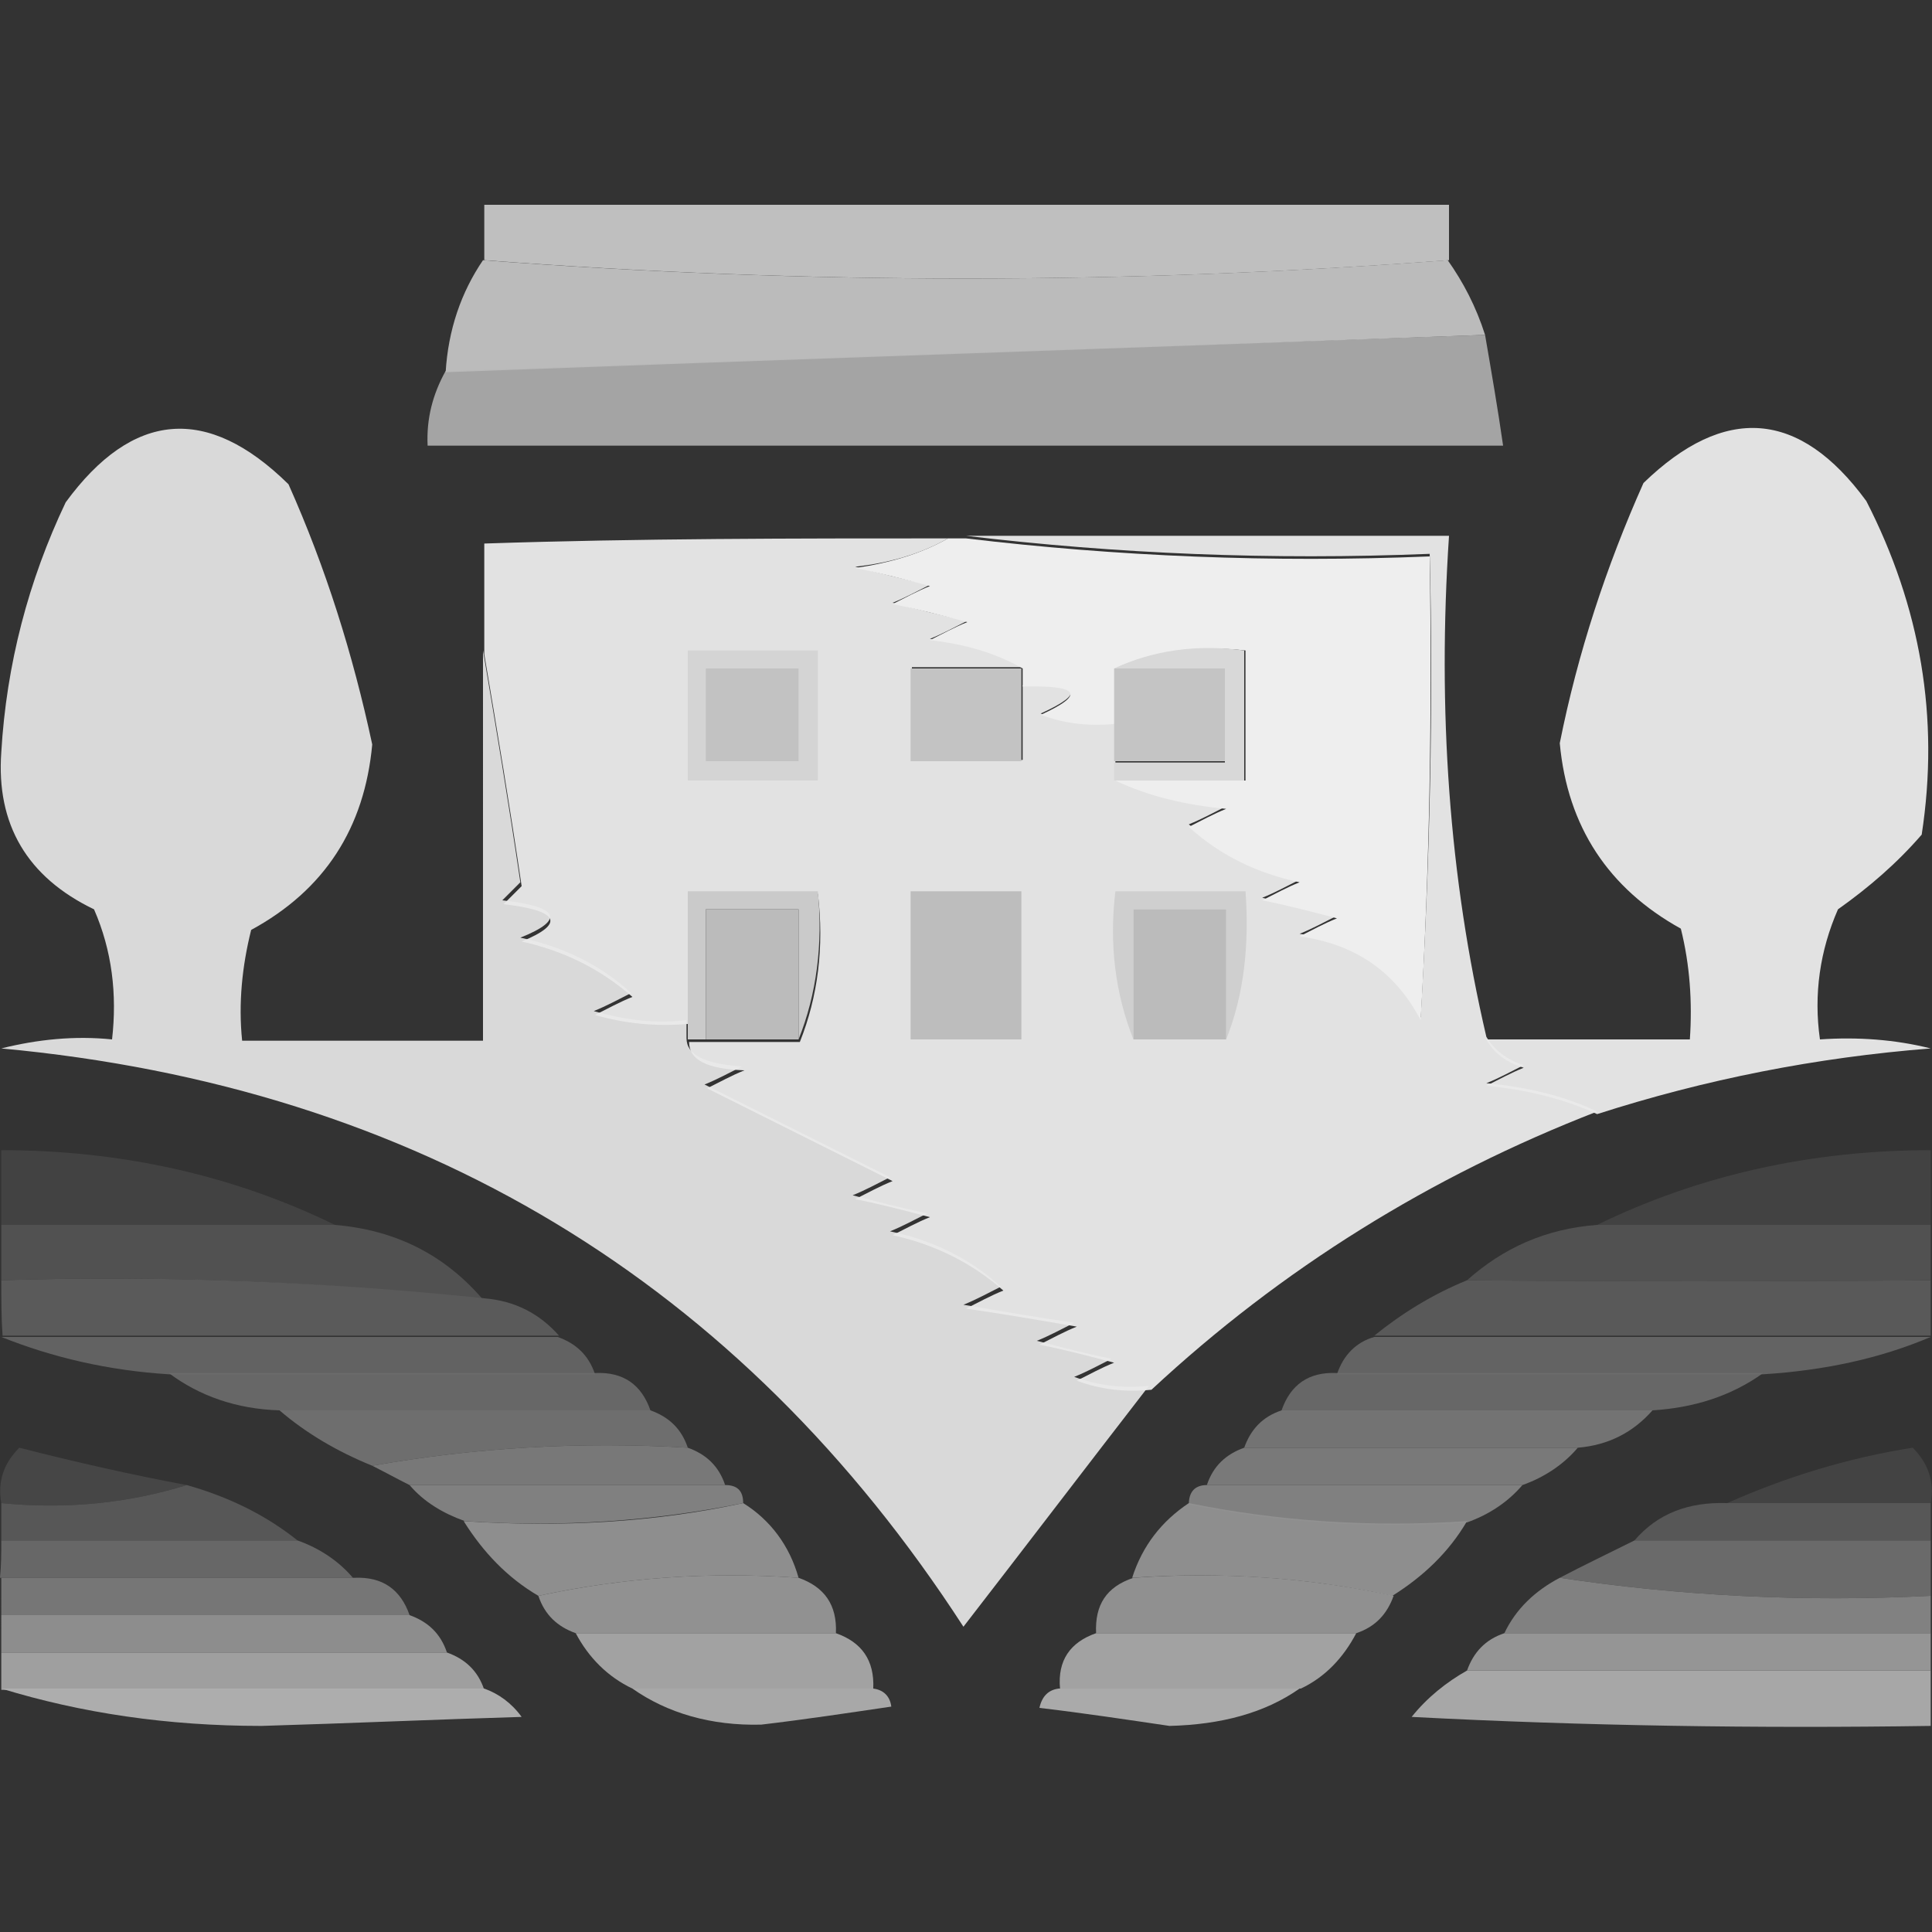 <?xml version="1.0" encoding="utf-8"?>
<!-- Generator: Adobe Illustrator 26.4.1, SVG Export Plug-In . SVG Version: 6.00 Build 0)  -->
<svg version="1.1" id="Layer_1" xmlns="http://www.w3.org/2000/svg" xmlns:xlink="http://www.w3.org/1999/xlink" x="0px" y="0px"
	 viewBox="0 0 150 150" style="enable-background:new 0 0 150 150;" xml:space="preserve">
<rect x="0" y="0" width="150" height="150" fill="#333333" stroke="none"/>
<style type="text/css">
	.st0{opacity:0.966;fill:#C3C3C3;enable-background:new    ;}
	.st1{opacity:0.978;fill:#BEBEBE;enable-background:new    ;}
	.st2{opacity:0.845;fill:#B9B9B9;enable-background:new    ;}
	.st3{opacity:0.935;fill:#EEEEEE;enable-background:new    ;}
	.st4{opacity:0.927;fill:#E5E5E5;enable-background:new    ;}
	.st5{opacity:0.957;fill:#EAEAEA;enable-background:new    ;}
	.st6{opacity:0.998;fill:#EEEEEE;enable-background:new    ;}
	.st7{fill:#D4D4D4;}
	.st8{fill:#D8D8D8;}
	.st9{fill:#C2C2C2;}
	.st10{fill:#C3C3C3;}
	.st11{fill:#C4C4C4;}
	.st12{fill:#CACACA;}
	.st13{fill:#BDBDBD;}
	.st14{fill:#CFCFCF;}
	.st15{fill:#BBBBBB;}
	.st16{opacity:0.911;fill:#444444;enable-background:new    ;}
	.st17{opacity:0.901;fill:#444444;enable-background:new    ;}
	.st18{opacity:0.976;fill:#525252;enable-background:new    ;}
	.st19{opacity:0.983;fill:#5B5B5B;enable-background:new    ;}
	.st20{opacity:0.974;fill:#5B5B5B;enable-background:new    ;}
	.st21{opacity:0.935;fill:#666666;enable-background:new    ;}
	.st22{opacity:0.945;fill:#666666;enable-background:new    ;}
	.st23{opacity:0.886;fill:#6E6E6E;enable-background:new    ;}
	.st24{opacity:0.875;fill:#777777;enable-background:new    ;}
	.st25{opacity:0.941;fill:#777777;enable-background:new    ;}
	.st26{opacity:0.931;fill:#7E7E7E;enable-background:new    ;}
	.st27{opacity:0.933;fill:#7E7E7E;enable-background:new    ;}
	.st28{fill:#464646;}
	.st29{opacity:0.925;fill:#868686;enable-background:new    ;}
	.st30{opacity:0.863;fill:#464646;enable-background:new    ;}
	.st31{opacity:0.962;fill:#595959;enable-background:new    ;}
	.st32{opacity:0.971;fill:#919191;enable-background:new    ;}
	.st33{opacity:0.97;fill:#919191;enable-background:new    ;}
	.st34{opacity:0.954;fill:#6A6A6A;enable-background:new    ;}
	.st35{opacity:0.954;fill:#6D6D6D;enable-background:new    ;}
	.st36{opacity:0.916;fill:#7C7C7C;enable-background:new    ;}
	.st37{opacity:0.883;fill:#9D9D9D;enable-background:new    ;}
	.st38{opacity:0.881;fill:#9D9D9D;enable-background:new    ;}
	.st39{opacity:0.97;fill:#848484;enable-background:new    ;}
	.st40{fill:#8D8D8D;}
	.st41{opacity:0.938;fill:#A9A9A9;enable-background:new    ;}
	.st42{opacity:0.94;fill:#A9A9A9;enable-background:new    ;}
	.st43{opacity:0.985;fill:#969696;enable-background:new    ;}
	.st44{fill:#9F9F9F;}
	.st45{opacity:0.921;fill:#B2B2B2;enable-background:new    ;}
	.st46{opacity:0.977;fill:#AAAAAA;enable-background:new    ;}
	.st47{opacity:0.978;fill:#B0B0B0;enable-background:new    ;}
	.st48{opacity:0.92;fill:#B4B4B4;enable-background:new    ;}
</style>
<path class="st0" d="M112.5,20.2c-25,1.9-49.9,1.9-74.9,0c0-1.4,0-2.9,0-4.3c25,0,49.9,0,74.9,0C112.5,17.3,112.5,18.8,112.5,20.2z"
	/>
<path class="st1" d="M37.5,20.2c25,1.9,49.9,1.9,74.9,0c1.2,1.7,2.2,3.6,2.9,5.8c-26.9,1-53.8,1.9-80.7,2.9
	C34.8,25.6,35.8,22.7,37.5,20.2z"/>
<path class="st2" d="M115.3,26c0.5,2.9,1,5.8,1.4,8.6c-27.8,0-55.7,0-83.5,0c-0.1-2.1,0.4-4,1.4-5.8C61.6,27.9,88.4,26.9,115.3,26z"
	/>
<path class="st3" d="M124,86.5c-2.6-1.2-5.5-1.9-8.6-2.2c1-0.5,1.9-1,2.9-1.4c-1.3-0.4-2.3-1.1-2.9-2.2c5.3,0,10.6,0,15.8,0
	c0.2-2.9,0-5.8-0.7-8.6c-5.6-3.1-8.8-7.9-9.4-14.4c1.4-7,3.6-13.7,6.5-20.2c6.3-6.1,12.1-5.7,17.3,1.4c4.2,8.2,5.7,16.8,4.3,25.9
	c-1.9,2.2-4.1,4.1-6.5,5.8c-1.4,3.2-1.9,6.6-1.4,10.1c2.9-0.2,5.8,0,8.6,0.7C141,82.1,132.4,83.8,124,86.5z"/>
<path class="st4" d="M37.5,50.5c1,5.9,2,11.9,2.9,18c-0.5,0.5-1,1-1.4,1.4c4.4,0.5,4.9,1.5,1.4,2.9c3.3,0.7,6.2,2.1,8.6,4.3
	c-1,0.5-1.9,1-2.9,1.4c2.4,0.7,4.8,1,7.2,0.7c0,0.5,0,1,0,1.4c0,1.3,1.4,2,4.3,2.2c-1,0.5-1.9,1-2.9,1.4c4.8,2.4,9.6,4.8,14.4,7.2
	c-1,0.5-1.9,1-2.9,1.4c1.9,0.5,3.8,1,5.8,1.4c-1,0.5-1.9,1-2.9,1.4c3.3,0.7,6.2,2.1,8.6,4.3c-1,0.5-1.9,1-2.9,1.4
	c2.9,0.5,5.8,1,8.6,1.4c-1,0.5-1.9,1-2.9,1.4c1.9,0.5,3.8,1,5.8,1.4c-1,0.5-1.9,1-2.9,1.4c1.9,0.7,3.8,0.9,5.8,0.7
	c-4.8,6.2-9.6,12.5-14.4,18.7C57.5,99.6,32.5,84.4,0.1,81.4c2.8-0.7,5.7-1,8.6-0.7c0.4-3.5,0-6.9-1.4-10.1C2.1,68.1-0.3,64,0.1,58.4
	c0.4-6.8,2.1-13.3,5-19.4c5.2-7.1,11-7.6,17.3-1.4c2.9,6.5,5,13.2,6.5,20.2c-0.6,6.5-3.7,11.3-9.4,14.4c-0.7,2.8-1,5.7-0.7,8.6
	c6.2,0,12.5,0,18.7,0C37.5,70.6,37.5,60.6,37.5,50.5z"/>
<path class="st5" d="M73.6,41.8c-2.1,1.2-4.5,1.9-7.2,2.2c1.9,0.5,3.8,1,5.8,1.4c-1,0.5-1.9,1-2.9,1.4c1.9,0.5,3.8,1,5.8,1.4
	c-1,0.5-1.9,1-2.9,1.4c2.7,0.3,5.1,1,7.2,2.2c-2.9,0-5.8,0-8.6,0c0,2.4,0,4.8,0,7.2c2.9,0,5.8,0,8.6,0c0-1.9,0-3.8,0-5.8
	c4.5-0.1,4.9,0.6,1.4,2.2c1.9,0.7,3.8,0.9,5.8,0.7c0,1,0,1.9,0,2.9c0,0.5,0,1,0,1.4c2.6,1.2,5.5,1.9,8.6,2.2c-1,0.5-1.9,1-2.9,1.4
	c2.5,2.2,5.4,3.6,8.6,4.3c-1,0.5-1.9,1-2.9,1.4c1.9,0.5,3.8,1,5.8,1.4c-1,0.5-1.9,1-2.9,1.4c4.2,0.6,7.4,2.7,9.4,6.5
	c0.7-12,1-24,0.7-36c-12.3,0.5-24.3,0-36-1.4c12.5,0,25,0,37.5,0c-0.9,13.5,0,26.5,2.9,38.9c0.6,1,1.6,1.8,2.9,2.2
	c-1,0.5-1.9,1-2.9,1.4c3.2,0.3,6.1,1,8.6,2.2c-12.9,5-24.5,12.2-34.6,21.6c-2,0.2-3.9,0-5.8-0.7c1-0.5,1.9-1,2.9-1.4
	c-1.9-0.5-3.8-1-5.8-1.4c1-0.5,1.9-1,2.9-1.4c-2.9-0.5-5.8-1-8.6-1.4c1-0.5,1.9-1,2.9-1.4c-2.5-2.2-5.4-3.6-8.6-4.3
	c1-0.5,1.9-1,2.9-1.4c-1.9-0.5-3.8-1-5.8-1.4c1-0.5,1.9-1,2.9-1.4c-4.8-2.4-9.6-4.8-14.4-7.2c1-0.5,1.9-1,2.9-1.4
	c-2.9-0.1-4.3-0.8-4.3-2.2c0.5,0,1,0,1.4,0c2.4,0,4.8,0,7.2,0c1.4-3.5,1.9-7.4,1.4-11.5c-3.4,0-6.7,0-10.1,0c0,3.4,0,6.7,0,10.1
	c-2.4,0.2-4.8,0-7.2-0.7c1-0.5,1.9-1,2.9-1.4c-2.5-2.2-5.4-3.6-8.6-4.3c3.4-1.4,2.9-2.4-1.4-2.9c0.5-0.5,1-1,1.4-1.4
	c-0.9-6.1-1.9-12.1-2.9-18c0-2.9,0-5.8,0-8.6C49.6,41.8,61.6,41.8,73.6,41.8z"/>
<path class="st6" d="M73.6,41.8c0.5,0,1,0,1.4,0c11.7,1.4,23.7,1.9,36,1.4c0.2,12,0,24-0.7,36c-2-3.8-5.1-5.9-9.4-6.5
	c1-0.5,1.9-1,2.9-1.4c-1.9-0.5-3.8-1-5.8-1.4c1-0.5,1.9-1,2.9-1.4c-3.3-0.7-6.2-2.1-8.6-4.3c1-0.5,1.9-1,2.9-1.4
	c-3.2-0.3-6.1-1-8.6-2.2c3.4,0,6.7,0,10.1,0c0-3.4,0-6.7,0-10.1c-3.7-0.4-7,0-10.1,1.4c0,1.4,0,2.9,0,4.3c-2,0.2-3.9,0-5.8-0.7
	c3.5-1.6,3-2.3-1.4-2.2c0-0.5,0-1,0-1.4c-2.1-1.2-4.5-1.9-7.2-2.2c1-0.5,1.9-1,2.9-1.4c-1.9-0.5-3.8-1-5.8-1.4c1-0.5,1.9-1,2.9-1.4
	c-1.9-0.5-3.8-1-5.8-1.4C69.1,43.7,71.5,43,73.6,41.8z"/>
<path class="st7" d="M53.4,50.5c3.4,0,6.7,0,10.1,0c0,3.4,0,6.7,0,10.1c-3.4,0-6.7,0-10.1,0C53.4,57.2,53.4,53.8,53.4,50.5z"/>
<path class="st8" d="M86.5,51.9c3-1.4,6.4-1.9,10.1-1.4c0,3.4,0,6.7,0,10.1c-3.4,0-6.7,0-10.1,0c0-0.5,0-1,0-1.4c2.9,0,5.8,0,8.6,0
	c0-2.4,0-4.8,0-7.2C92.3,51.9,89.4,51.9,86.5,51.9z"/>
<path class="st9" d="M54.8,51.9c2.4,0,4.8,0,7.2,0c0,2.4,0,4.8,0,7.2c-2.4,0-4.8,0-7.2,0C54.8,56.7,54.8,54.3,54.8,51.9z"/>
<path class="st10" d="M79.3,51.9c0,0.5,0,1,0,1.4c0,1.9,0,3.8,0,5.8c-2.9,0-5.8,0-8.6,0c0-2.4,0-4.8,0-7.2
	C73.6,51.9,76.4,51.9,79.3,51.9z"/>
<path class="st11" d="M86.5,51.9c2.9,0,5.8,0,8.6,0c0,2.4,0,4.8,0,7.2c-2.9,0-5.8,0-8.6,0c0-1,0-1.9,0-2.9
	C86.5,54.8,86.5,53.3,86.5,51.9z"/>
<path class="st12" d="M62,80.7c0-3.4,0-6.7,0-10.1c-2.4,0-4.8,0-7.2,0c0,3.4,0,6.7,0,10.1c-0.5,0-1,0-1.4,0c0-0.5,0-1,0-1.4
	c0-3.4,0-6.7,0-10.1c3.4,0,6.7,0,10.1,0C63.9,73.3,63.4,77.2,62,80.7z"/>
<path class="st13" d="M70.7,69.2c2.9,0,5.8,0,8.6,0c0,3.8,0,7.7,0,11.5c-2.9,0-5.8,0-8.6,0C70.7,76.9,70.7,73,70.7,69.2z"/>
<path class="st14" d="M95.2,80.7c0-3.4,0-6.7,0-10.1c-2.4,0-4.8,0-7.2,0c0,3.4,0,6.7,0,10.1c-1.4-3.5-1.9-7.4-1.4-11.5
	c3.4,0,6.7,0,10.1,0C97,73.3,96.6,77.2,95.2,80.7z"/>
<path class="st15" d="M62,80.7c-2.4,0-4.8,0-7.2,0c0-3.4,0-6.7,0-10.1c2.4,0,4.8,0,7.2,0C62,74,62,77.4,62,80.7z"/>
<path class="st15" d="M95.2,80.7c-2.4,0-4.8,0-7.2,0c0-3.4,0-6.7,0-10.1c2.4,0,4.8,0,7.2,0C95.2,74,95.2,77.4,95.2,80.7z"/>
<path class="st16" d="M26,95.1c-8.6,0-17.3,0-25.9,0c0-1.9,0-3.8,0-5.8C9.3,89.3,18,91.2,26,95.1z"/>
<path class="st17" d="M149.9,95.1c-8.6,0-17.3,0-25.9,0c8-3.9,16.7-5.8,25.9-5.8C149.9,91.3,149.9,93.2,149.9,95.1z"/>
<path class="st18" d="M0.1,95.1c8.6,0,17.3,0,25.9,0c4.7,0.4,8.5,2.3,11.5,5.8C25.1,99.5,12.7,99,0.1,99.4C0.1,98,0.1,96.6,0.1,95.1
	z"/>
<path class="st18" d="M124,95.1c8.6,0,17.3,0,25.9,0c0,1.4,0,2.9,0,4.3c-12.4,0.1-24.5,0.1-36,0C116.7,96.9,120,95.4,124,95.1z"/>
<path class="st19" d="M0.1,99.4c12.6-0.4,25,0.1,37.5,1.4c2.4,0.2,4.3,1.2,5.8,2.9c-14.4,0-28.8,0-43.2,0
	C0.1,102.3,0.1,100.9,0.1,99.4z"/>
<path class="st20" d="M113.9,99.4c11.6,0.1,23.6,0.1,36,0c0,1.4,0,2.9,0,4.3c-14.4,0-28.8,0-43.2,0
	C108.8,102,111.2,100.5,113.9,99.4z"/>
<path class="st21" d="M0.1,103.8c14.4,0,28.8,0,43.2,0c1.4,0.5,2.4,1.4,2.9,2.9c-11,0-22.1,0-33.1,0C8.4,106.4,4.1,105.4,0.1,103.8z
	"/>
<path class="st22" d="M106.7,103.8c14.4,0,28.8,0,43.2,0c-4,1.7-8.3,2.6-13,2.9c-11,0-22.1,0-33.1,0
	C104.3,105.2,105.3,104.2,106.7,103.8z"/>
<path class="st23" d="M13.1,106.6c11,0,22.1,0,33.1,0c2.2-0.1,3.6,0.9,4.3,2.9c-9.6,0-19.2,0-28.8,0
	C18.4,109.4,15.5,108.4,13.1,106.6z"/>
<path class="st23" d="M103.8,106.6c11,0,22.1,0,33.1,0c-2.5,1.8-5.4,2.7-8.6,2.9c-9.6,0-19.2,0-28.8,0
	C100.2,107.5,101.6,106.5,103.8,106.6z"/>
<path class="st24" d="M21.7,109.5c9.6,0,19.2,0,28.8,0c1.4,0.5,2.4,1.4,2.9,2.9c-8.4-0.5-16.6,0-24.5,1.4
	C26.2,112.7,23.8,111.3,21.7,109.5z"/>
<path class="st25" d="M99.5,109.5c9.6,0,19.2,0,28.8,0c-1.5,1.7-3.4,2.7-5.8,2.9c-8.6,0-17.3,0-25.9,0C97.1,111,98,110,99.5,109.5z"
	/>
<path class="st26" d="M28.9,113.8c7.9-1.4,16.1-1.9,24.5-1.4c1.4,0.5,2.4,1.4,2.9,2.9c-8.2,0-16.3,0-24.5,0
	C30.8,114.8,29.9,114.3,28.9,113.8z"/>
<path class="st27" d="M96.6,112.4c8.6,0,17.3,0,25.9,0c-1.1,1.3-2.6,2.3-4.3,2.9c-8.2,0-16.3,0-24.5,0
	C94.2,113.8,95.2,112.9,96.6,112.4z"/>
<path class="st28" d="M14.5,115.3c-4.5,1.4-9.3,1.9-14.4,1.4c-0.3-1.7,0.2-3.1,1.4-4.3C5.8,113.5,10.2,114.5,14.5,115.3z"/>
<path class="st29" d="M31.8,115.3c8.2,0,16.3,0,24.5,0c1,0,1.4,0.5,1.4,1.4c-6.9,1.4-14.1,1.9-21.6,1.4
	C34.4,117.5,32.9,116.6,31.8,115.3z"/>
<path class="st29" d="M93.7,115.3c8.2,0,16.3,0,24.5,0c-1.1,1.3-2.6,2.3-4.3,2.9c-7.5,0.5-14.7,0-21.6-1.4
	C92.3,115.8,92.8,115.3,93.7,115.3z"/>
<path class="st30" d="M149.9,116.7c-5.3,0-10.6,0-15.8,0c4.5-2,9.3-3.5,14.4-4.3C149.7,113.6,150.2,115,149.9,116.7z"/>
<path class="st31" d="M14.5,115.3c3.2,0.9,6.1,2.3,8.6,4.3c-7.7,0-15.4,0-23,0c0-1,0-1.9,0-2.9C5.2,117.2,10,116.7,14.5,115.3z"/>
<path class="st31" d="M134.1,116.7c5.3,0,10.6,0,15.8,0c0,1,0,1.9,0,2.9c-7.7,0-15.4,0-23,0C128.7,117.5,131.1,116.6,134.1,116.7z"
	/>
<path class="st32" d="M57.7,116.7c2.1,1.3,3.6,3.3,4.3,5.8c-7-0.5-13.7,0-20.2,1.4c-2.4-1.4-4.3-3.4-5.8-5.8
	C43.6,118.6,50.8,118.2,57.7,116.7z"/>
<path class="st33" d="M92.3,116.7c6.9,1.4,14.1,1.9,21.6,1.4c-1.4,2.4-3.4,4.3-5.8,5.8c-6.4-1.4-13.2-1.9-20.2-1.4
	C88.7,120,90.2,118.1,92.3,116.7z"/>
<path class="st34" d="M0.1,119.6c7.7,0,15.4,0,23,0c1.7,0.6,3.2,1.6,4.3,2.9c-9.1,0-18.2,0-27.4,0C0.1,121.5,0.1,120.6,0.1,119.6z"
	/>
<path class="st35" d="M126.9,119.6c7.7,0,15.4,0,23,0c0,1.4,0,2.9,0,4.3c-9.9,0.5-19.5,0-28.8-1.4
	C123,121.5,124.9,120.6,126.9,119.6z"/>
<path class="st36" d="M0.1,122.5c9.1,0,18.2,0,27.4,0c2.2-0.1,3.6,0.9,4.3,2.9c-10.6,0-21.1,0-31.7,0C0.1,124.4,0.1,123.5,0.1,122.5
	z"/>
<path class="st37" d="M62,122.5c2,0.7,3,2.1,2.9,4.3c-6.7,0-13.4,0-20.2,0c-1.4-0.5-2.4-1.4-2.9-2.9C48.3,122.5,55,122,62,122.5z"/>
<path class="st38" d="M88,122.5c7-0.5,13.7,0,20.2,1.4c-0.5,1.4-1.4,2.4-2.9,2.9c-6.7,0-13.4,0-20.2,0C85,124.6,85.9,123.2,88,122.5
	z"/>
<path class="st39" d="M121.1,122.5c9.3,1.4,18.9,1.9,28.8,1.4c0,1,0,1.9,0,2.9c-11,0-22.1,0-33.1,0
	C117.7,124.9,119.2,123.5,121.1,122.5z"/>
<path class="st40" d="M0.1,125.4c10.6,0,21.1,0,31.7,0c1.4,0.5,2.4,1.4,2.9,2.9c-11.5,0-23,0-34.6,0C0.1,127.3,0.1,126.3,0.1,125.4z
	"/>
<path class="st41" d="M44.7,126.8c6.7,0,13.4,0,20.2,0c2,0.7,3,2.1,2.9,4.3c-6.2,0-12.5,0-18.7,0C47.2,130.2,45.7,128.7,44.7,126.8z
	"/>
<path class="st42" d="M85.1,126.8c6.7,0,13.4,0,20.2,0c-1,1.9-2.4,3.4-4.3,4.3c-6.2,0-12.5,0-18.7,0
	C82.1,128.9,83.1,127.5,85.1,126.8z"/>
<path class="st43" d="M116.8,126.8c11,0,22.1,0,33.1,0c0,1,0,1.9,0,2.9c-12,0-24,0-36,0C114.4,128.3,115.3,127.3,116.8,126.8z"/>
<path class="st44" d="M0.1,128.3c11.5,0,23,0,34.6,0c1.4,0.5,2.4,1.4,2.9,2.9c-12.5,0-25,0-37.5,0C0.1,130.2,0.1,129.2,0.1,128.3z"
	/>
<path class="st45" d="M49.1,131.1c6.2,0,12.5,0,18.7,0c0.8,0.1,1.3,0.6,1.4,1.4c-3.4,0.5-6.7,1-10.1,1.4
	C55.2,134,51.8,133,49.1,131.1z"/>
<path class="st46" d="M113.9,129.7c12,0,24,0,36,0c0,1.4,0,2.9,0,4.3c-13.5,0.2-26.9,0-40.3-0.7
	C110.8,131.8,112.3,130.6,113.9,129.7z"/>
<path class="st47" d="M0.1,131.1c12.5,0,25,0,37.5,0c1.1,0.4,2.1,1.1,2.9,2.2c-6.7,0.2-13.4,0.5-20.2,0.7C13,134,6.3,133,0.1,131.1z
	"/>
<path class="st48" d="M82.2,131.1c6.2,0,12.5,0,18.7,0c-2.7,1.9-6.1,2.8-10.1,2.9c-3.4-0.5-6.7-1-10.1-1.4
	C80.9,131.7,81.4,131.2,82.2,131.1z"/>
</svg>
